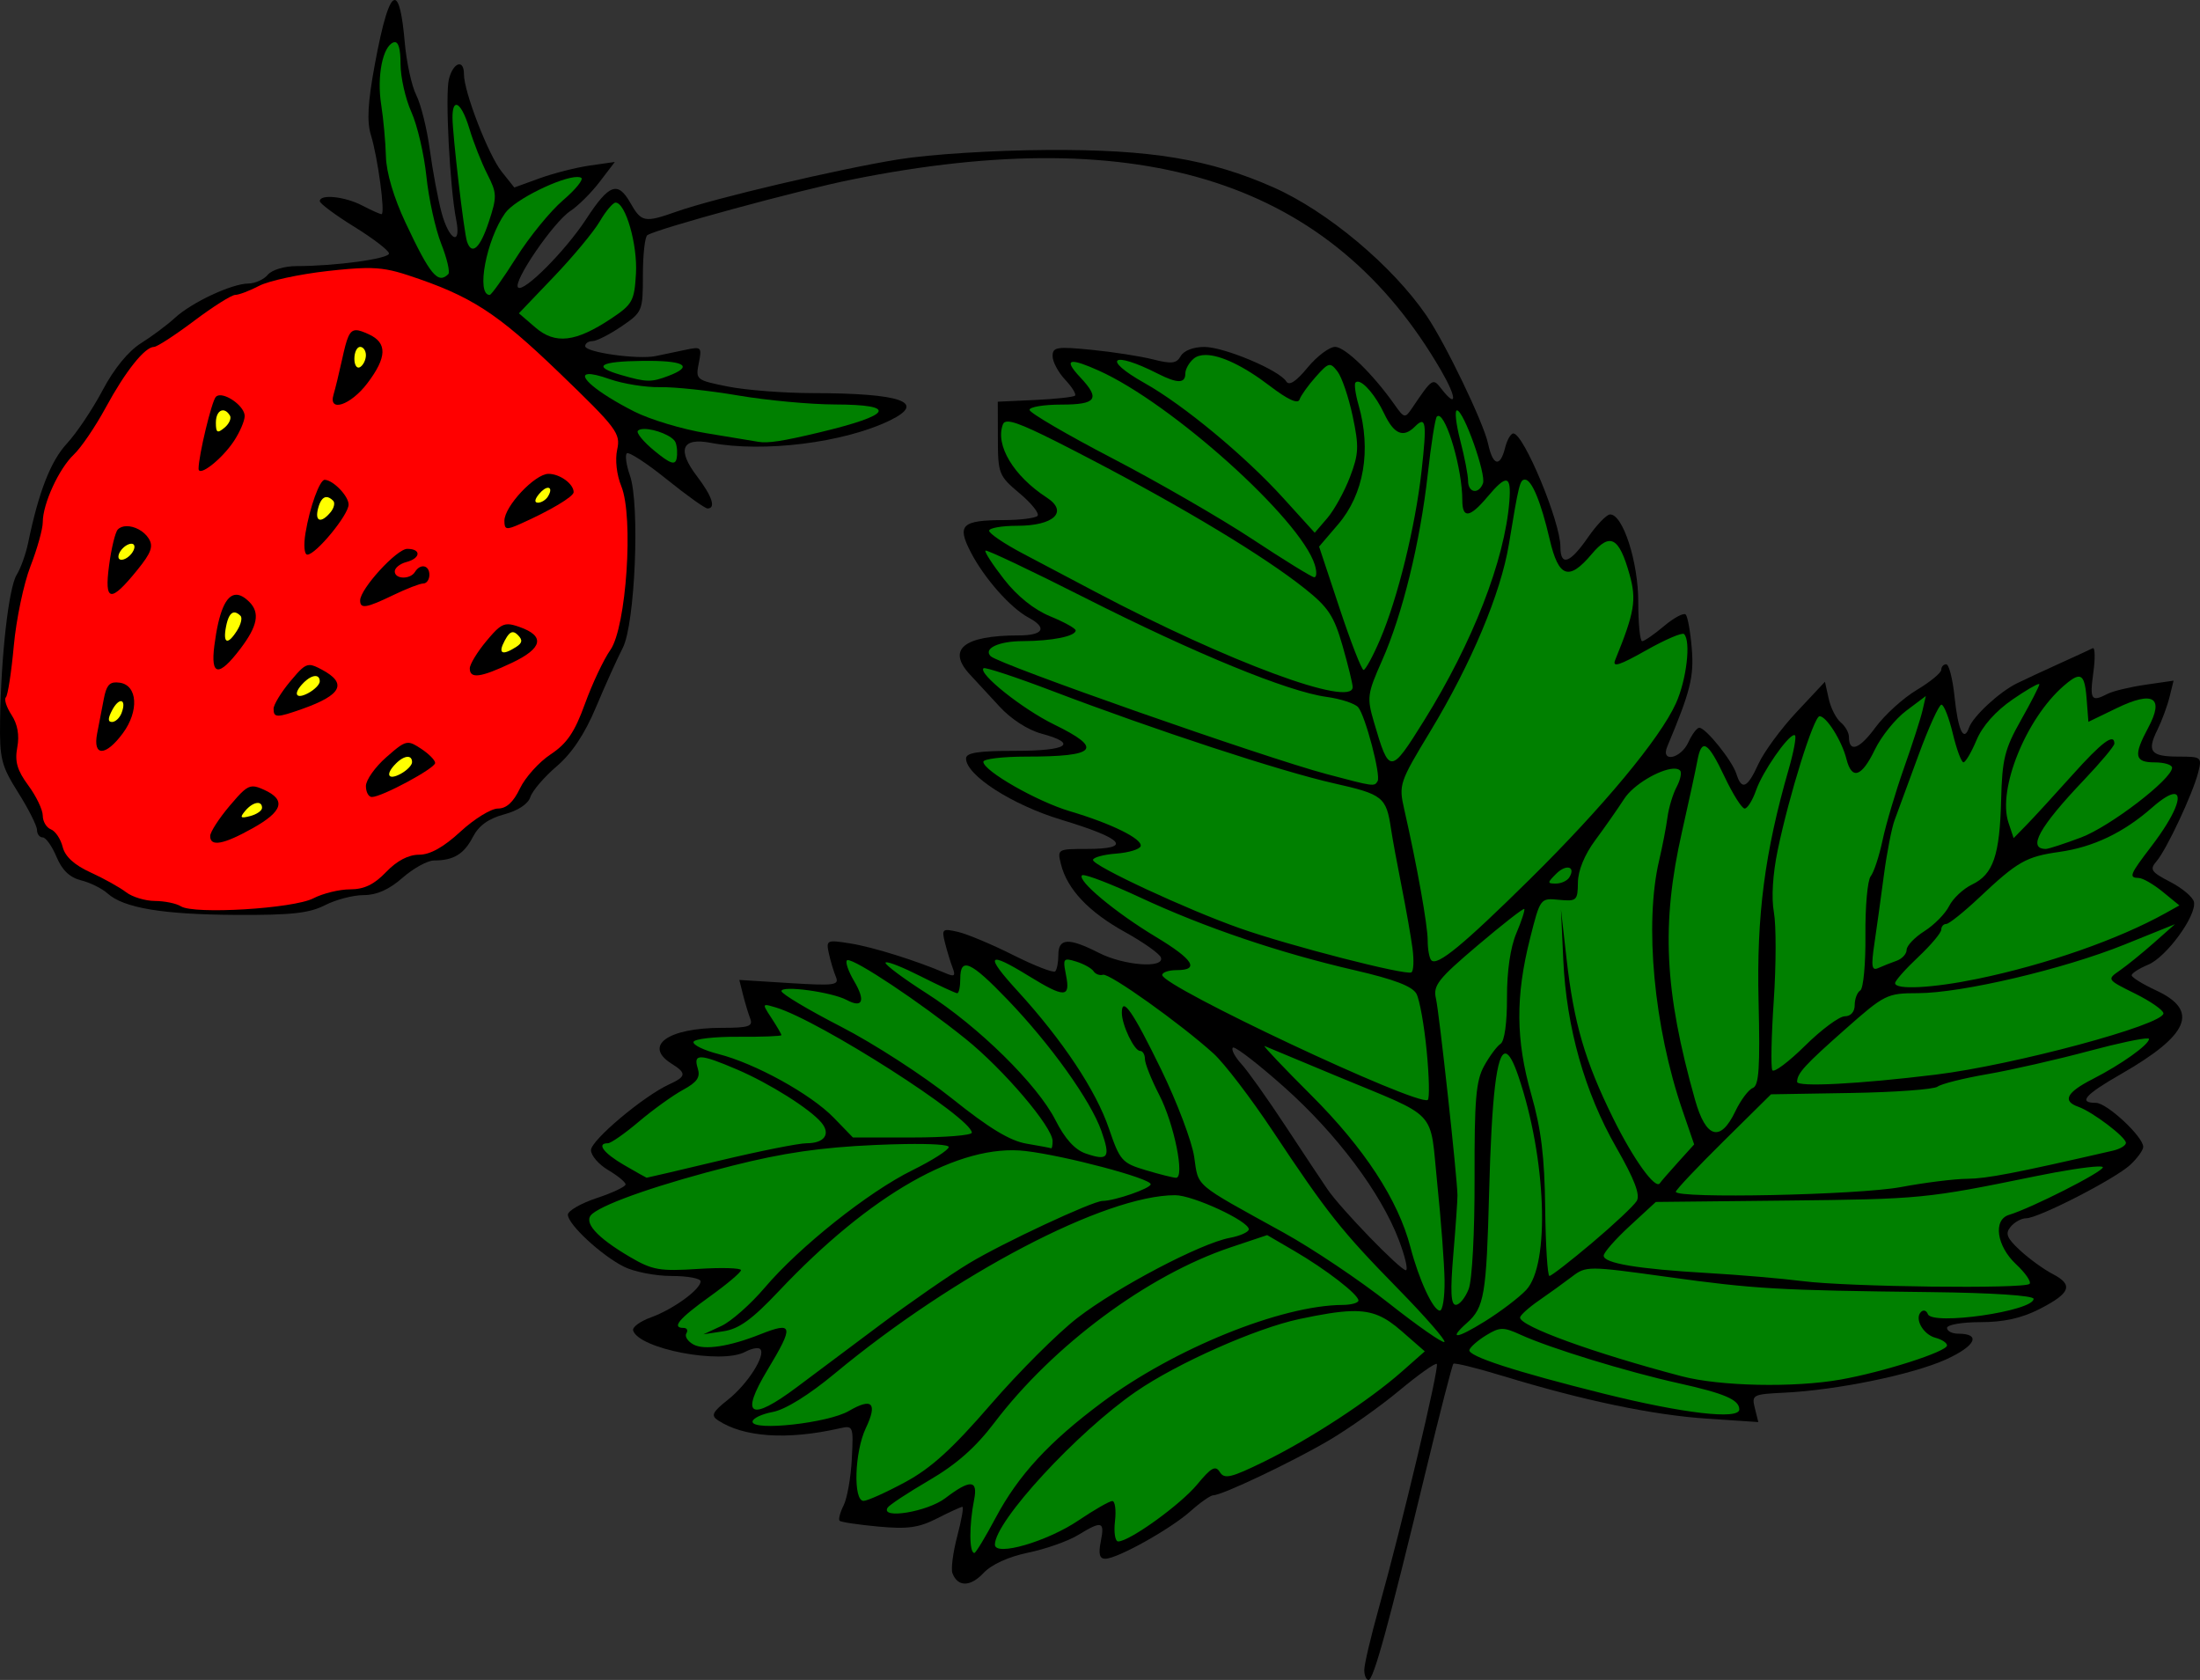 <?xml version="1.0" encoding="UTF-8" standalone="no"?>
<!-- Created with Inkscape (http://www.inkscape.org/) -->

<svg
   version="1.1"
   id="svg3214"
   width="508.332"
   height="388.147"
   viewBox="0 0 508.332 388.147"
   sodipodi:docname="kj3.svg"
   inkscape:version="1.2.2 (732a01da63, 2022-12-09, custom)"
   xmlns:inkscape="http://www.inkscape.org/namespaces/inkscape"
   xmlns:sodipodi="http://sodipodi.sourceforge.net/DTD/sodipodi-0.dtd"
   xmlns="http://www.w3.org/2000/svg"
   xmlns:svg="http://www.w3.org/2000/svg">
  <rect x="0" y="0" width="508.332" height="388.147" fill="#333333" stroke="none"/>
  <defs
     id="defs3218" />
  <sodipodi:namedview
     id="namedview3216"
     pagecolor="#ffffff"
     bordercolor="#000000"
     borderopacity="0.25"
     inkscape:showpageshadow="2"
     inkscape:pageopacity="0.0"
     inkscape:pagecheckerboard="0"
     inkscape:deskcolor="#d1d1d1"
     showgrid="false"
     inkscape:zoom="0.95169365"
     inkscape:cx="263.74033"
     inkscape:cy="96.669763"
     inkscape:window-width="1920"
     inkscape:window-height="1031"
     inkscape:window-x="0"
     inkscape:window-y="25"
     inkscape:window-maximized="1"
     inkscape:current-layer="layer3" />
  <g
     inkscape:groupmode="layer"
     id="layer3"
     inkscape:label="Layer 1">
    <path
       id="path3224"
       style="fill:#000000;stroke-width:1.333"
       d="M 126.69 102.522 C 125.454 102.395 123.888 107.451 122.01 117.672 C 120.431 126.266 120.199 130.636 121.16 133.739 C 122.748 138.86 124.512 152.001 123.611 152.001 C 123.26 152.001 121.253 151.104 119.152 150.008 C 115.122 147.907 109.323 147.311 109.348 149.001 C 109.356 149.551 112.956 152.224 117.348 154.942 C 121.74 157.66 125.334 160.426 125.334 161.087 C 125.334 162.312 112.948 164.001 103.967 164.001 C 101.172 164.001 98.267 164.877 97.334 166.001 C 96.421 167.101 94.396 168.014 92.836 168.03 C 88.977 168.07 79.77 172.375 75.865 175.967 C 74.106 177.586 70.57 180.228 68.006 181.838 C 65.098 183.665 61.771 187.742 59.164 192.68 C 56.866 197.033 53.153 202.576 50.912 204.997 C 47.163 209.047 44.398 216.131 41.945 227.981 C 41.416 230.537 40.231 233.836 39.313 235.313 C 37.473 238.272 35.688 253.957 35.473 269.057 C 35.347 277.849 35.748 279.438 39.666 285.661 C 42.049 289.446 44 293.321 44 294.272 C 44 295.223 44.591 296.001 45.315 296.001 C 46.038 296.001 47.475 298.02 48.506 300.487 C 49.795 303.572 51.57 305.268 54.19 305.922 C 56.285 306.446 59.033 307.805 60.295 308.942 C 64.038 312.315 73.011 313.814 90 313.907 C 102.736 313.976 106.927 313.52 110.539 311.665 C 113.035 310.383 117.064 309.333 119.492 309.333 C 122.497 309.333 125.363 308.055 128.463 305.333 C 130.969 303.133 134.241 301.333 135.734 301.333 C 140.248 301.333 142.666 299.868 144.725 295.887 C 146.074 293.278 148.316 291.659 151.928 290.686 C 155.151 289.818 157.491 288.272 157.998 286.674 C 158.452 285.245 161.182 282.056 164.065 279.588 C 167.616 276.548 170.553 272.13 173.178 265.883 C 175.308 260.814 178.086 254.663 179.35 252.213 C 182.2 246.692 183.347 219.027 181.002 212.368 C 180.169 210.003 179.847 207.708 180.285 207.27 C 180.723 206.832 184.859 209.517 189.475 213.237 C 194.091 216.956 198.347 220.001 198.934 220.001 C 200.931 220.001 200.008 217.163 196.52 212.59 C 191.813 206.42 192.967 203.555 199.649 204.829 C 211.812 207.147 230.52 204.808 241.104 199.643 C 249.677 195.46 243.751 193.373 223.223 193.348 C 216.562 193.34 207.742 192.656 203.623 191.829 C 196.293 190.357 196.151 190.243 196.914 186.424 C 197.658 182.707 197.514 182.564 193.848 183.346 C 191.732 183.798 188.627 184.448 186.947 184.79 C 182.78 185.638 170.666 183.931 170.666 182.495 C 170.666 181.856 171.428 181.333 172.358 181.333 C 173.287 181.333 176.287 179.812 179.024 177.952 C 183.9 174.638 184 174.398 184 166.03 C 184 161.333 184.467 157.203 185.037 156.85 C 187.575 155.282 219.952 146.479 232.336 143.991 C 299.648 130.465 343.242 144.607 368.443 188.143 C 372.115 194.486 372.138 197.037 368.481 192.333 C 366.516 189.805 366.419 189.871 361.678 196.885 C 360.109 199.207 359.901 199.161 357.678 196.012 C 352.649 188.889 346.245 182.667 343.942 182.667 C 342.614 182.667 339.752 184.82 337.582 187.452 C 334.919 190.683 333.32 191.722 332.656 190.649 C 331.05 188.049 318.333 182.694 313.733 182.68 C 311.216 182.673 308.982 183.533 308.285 184.778 C 307.31 186.52 306.194 186.657 301.885 185.561 C 299.015 184.832 292.616 183.834 287.666 183.344 C 279.618 182.549 278.666 182.703 278.666 184.807 C 278.666 186.102 279.969 188.548 281.561 190.243 C 283.152 191.937 284.183 193.595 283.85 193.928 C 283.517 194.261 279.365 194.714 274.623 194.934 L 266 195.333 L 266.02 203.819 C 266.038 211.992 266.225 212.459 271.08 216.536 C 273.853 218.864 275.694 221.195 275.172 221.717 C 274.65 222.24 271.171 222.675 267.443 222.686 C 257.625 222.716 256.497 223.818 259.783 230.153 C 262.897 236.154 268.933 242.978 273.102 245.21 C 277.53 247.58 276.567 249.333 270.834 249.333 C 258.067 249.333 254.104 252.577 259.666 258.475 C 260.949 259.836 263.987 263.122 266.414 265.778 C 269.035 268.646 272.961 271.182 276.08 272.022 C 284.685 274.339 282.146 276.001 270 276.001 C 261.477 276.001 258.666 276.439 258.666 277.768 C 258.666 281.634 269.327 288.491 280.666 291.919 C 295.216 296.316 297.257 298.667 286.522 298.667 C 279.805 298.667 279.724 298.716 280.606 302.229 C 282.048 307.974 287.007 313.226 295.361 317.852 C 299.656 320.23 303.406 322.886 303.695 323.755 C 304.556 326.337 295.129 325.623 289.334 322.667 C 282.411 319.135 280 319.25 280 323.112 C 280 324.823 279.671 326.553 279.268 326.956 C 278.865 327.359 274.515 325.67 269.602 323.204 C 264.688 320.737 258.93 318.32 256.807 317.833 C 253.192 317.003 253.001 317.163 253.801 320.35 C 254.271 322.222 255.062 324.813 255.559 326.108 C 256.3 328.039 256.001 328.264 253.899 327.36 C 247.183 324.473 237.142 321.335 231.984 320.51 C 226.477 319.63 226.304 319.71 226.969 322.799 C 227.348 324.56 228.075 326.987 228.584 328.192 C 229.415 330.158 228.316 330.309 217.893 329.659 L 206.277 328.932 L 207.133 332.342 C 207.604 334.218 208.355 336.707 208.803 337.876 C 209.488 339.661 208.441 340.001 202.229 340.001 C 189.762 340.001 183.996 344.144 190.666 348.309 C 194.12 350.466 194.027 351.255 190.111 353.04 C 184.185 355.74 172.011 365.974 172.006 368.258 C 172.003 369.5 173.8 371.58 176 372.88 C 178.2 374.179 180 375.664 180 376.18 C 180 376.697 177.001 378.115 173.334 379.333 C 169.667 380.55 166.666 382.281 166.666 383.178 C 166.666 385.399 174.37 392.55 179.6 395.184 C 181.947 396.366 186.897 397.333 190.6 397.333 C 194.303 397.333 197.334 397.889 197.334 398.569 C 197.334 400.438 190.987 405.046 185.852 406.903 C 183.346 407.809 181.498 409.177 181.746 409.942 C 183.128 414.204 202.123 417.812 207.639 414.86 C 209.112 414.072 210.672 413.782 211.106 414.215 C 212.48 415.589 208.219 422.301 203.693 425.891 C 200.061 428.773 199.668 429.57 201.334 430.674 C 207.255 434.598 217.308 435.277 229.334 432.565 C 232.626 431.823 232.662 431.91 232.274 439.573 C 232.057 443.841 231.207 448.682 230.383 450.331 C 229.559 451.98 229.139 453.583 229.449 453.893 C 229.76 454.203 233.781 454.805 238.387 455.231 C 245.182 455.859 247.748 455.503 251.994 453.337 C 254.872 451.868 257.497 450.667 257.826 450.667 C 258.156 450.667 257.62 453.722 256.635 457.456 C 255.65 461.189 255.151 465.042 255.526 466.018 C 256.754 469.22 259.663 469.197 262.703 465.962 C 264.562 463.983 268.463 462.205 273.031 461.256 C 277.069 460.418 282.239 458.596 284.52 457.206 C 290.091 453.808 290.737 453.986 289.801 458.667 C 289.222 461.56 289.508 462.667 290.834 462.667 C 293.624 462.666 305.932 455.798 310.547 451.667 C 312.8 449.65 315.167 448.001 315.805 448.001 C 317.818 448.001 333.898 440.366 342.477 435.338 C 347.009 432.682 354.349 427.487 358.787 423.794 C 363.225 420.1 367.12 417.341 367.442 417.663 C 368.086 418.308 359.343 455.106 354.057 474.001 C 352.21 480.601 350.693 487.049 350.684 488.333 C 350.675 489.616 351.122 490.667 351.678 490.667 C 352.83 490.667 356.296 478.023 364.82 442.729 C 368.089 429.197 370.993 417.896 371.274 417.616 C 371.554 417.335 376.781 418.629 382.891 420.491 C 401.409 426.133 417.376 429.467 429.863 430.297 L 441.729 431.087 L 440.928 427.878 C 440.159 424.796 440.432 424.652 447.731 424.299 C 459.865 423.714 477.404 420.107 485.098 416.614 C 491.955 413.501 493.301 410.667 487.922 410.667 C 486.499 410.667 485.334 410.066 485.334 409.333 C 485.334 408.597 488.795 408.001 493.051 408.001 C 498.422 408.001 502.556 407.089 506.651 405.001 C 513.881 401.313 514.613 399.398 509.752 396.88 C 507.689 395.81 504.295 393.353 502.211 391.419 C 499.125 388.554 498.723 387.538 500.041 385.95 C 500.931 384.877 502.536 384.001 503.606 384.001 C 506.449 384.001 524.164 374.912 527.666 371.657 C 529.316 370.123 530.666 368.253 530.666 367.499 C 530.666 365.147 522.267 357.333 519.738 357.333 C 515.556 357.333 517.168 355.473 525.477 350.713 C 541.306 341.647 543.687 336.022 533.666 331.368 C 530.549 329.92 528 328.344 528 327.864 C 528 327.384 529.719 326.277 531.82 325.407 C 536.018 323.668 543.011 314.085 542.391 310.921 C 542.176 309.823 539.723 307.745 536.94 306.301 C 532.453 303.974 532.092 303.43 533.75 301.505 C 536.075 298.804 542.157 285.825 543.379 280.958 C 544.256 277.462 544.099 277.333 538.891 277.333 C 532.378 277.333 531.455 276.185 533.932 271.163 C 534.97 269.057 536.237 265.635 536.748 263.559 L 537.676 259.786 L 531.172 260.729 C 527.594 261.249 523.657 262.197 522.422 262.837 C 518.649 264.79 518.273 264.226 519.141 257.893 C 519.601 254.534 519.532 252.014 518.988 252.294 C 518.444 252.573 515.001 254.161 511.334 255.821 C 507.667 257.481 503.221 259.549 501.455 260.419 C 497.397 262.416 491.325 268.046 490.402 270.667 C 489.193 274.103 487.867 271.245 487.065 263.473 C 486.64 259.363 485.777 256.001 485.147 256.001 C 484.516 256.001 484 256.576 484 257.278 C 484 257.98 481.451 260.076 478.334 261.936 C 475.217 263.796 470.92 267.697 468.785 270.604 C 465.069 275.665 462.666 276.508 462.666 272.751 C 462.666 271.784 461.805 270.279 460.752 269.405 C 459.699 268.531 458.454 266.066 457.984 263.926 L 457.129 260.036 L 450.59 267.018 C 446.994 270.858 443.025 276.251 441.77 279.001 C 439.198 284.633 437.901 285.224 436.664 281.327 C 435.69 278.257 429.589 270.667 428.096 270.667 C 427.545 270.667 426.412 272.167 425.576 274.001 C 423.824 277.847 419.093 278.816 420.695 275.001 C 426.05 262.249 426.89 258.883 426.354 252.335 C 426.039 248.485 425.406 244.961 424.947 244.503 C 424.489 244.044 422.24 245.242 419.953 247.167 C 417.666 249.091 415.388 250.667 414.891 250.667 C 414.393 250.667 413.99 246.602 413.994 241.633 C 414.001 232.353 410.431 221.281 407.465 221.383 C 406.66 221.411 404.356 223.812 402.346 226.717 C 398.194 232.72 396 233.452 396 228.835 C 396 223.082 387.515 202.667 385.123 202.667 C 384.534 202.667 383.675 204.167 383.215 206.001 C 382.061 210.597 380.391 210.173 379.281 205.001 C 378.246 200.176 369.42 181.834 365.065 175.454 C 357.199 163.933 342.143 151.315 329.69 145.807 C 314.932 139.281 301.369 137.032 277.57 137.169 C 265.038 137.24 250.4 138.163 243.061 139.344 C 229.23 141.57 200.541 148.32 191.785 151.409 C 184.353 154.031 183.664 153.899 181.07 149.34 C 178.206 144.307 176.163 145.059 170.94 153.075 C 166.122 160.467 156.43 170.207 155.156 168.934 C 153.881 167.659 163.346 153.822 167.238 151.272 C 169.033 150.096 172.079 147.066 174.008 144.538 L 177.516 139.94 L 171.758 140.762 C 168.591 141.215 163.364 142.543 160.143 143.713 L 154.287 145.84 L 151.361 142.171 C 148.299 138.329 142.629 123.681 142.652 119.667 C 142.673 116.067 140.158 116.907 139.174 120.829 C 138.277 124.401 139.397 145.981 140.858 153.284 C 142.104 159.518 139.229 158.138 137.488 151.667 C 136.65 148.55 135.43 142.029 134.776 137.176 C 134.121 132.324 132.71 126.624 131.641 124.51 C 130.571 122.397 129.367 116.868 128.965 112.227 C 128.413 105.853 127.651 102.621 126.69 102.522 z M 320.449 344.549 C 321.408 344.673 326.47 348.608 332.207 353.717 C 344.328 364.513 354.533 378.13 358.68 389.044 C 360.133 392.869 360.855 396.001 360.285 396.001 C 358.995 396.001 345.285 381.849 342.199 377.333 C 340.947 375.499 336.566 368.9 332.465 362.667 C 328.364 356.433 323.78 349.986 322.277 348.338 C 320.775 346.691 319.89 344.997 320.313 344.575 C 320.339 344.548 320.385 344.541 320.449 344.549 z "
       transform="translate(-35.453,-102.52)" />
    <path
       id="path3301"
       style="display:inline;fill:#008000;stroke-width:1.333"
       d="M 314.049 184.54 C 312.903 184.535 311.965 184.809 311.281 185.376 C 310.21 186.265 309.334 187.82 309.334 188.831 C 309.334 191.155 307.496 191.156 302.934 188.835 C 292.386 183.47 289.832 185.365 299.949 191.047 C 308.947 196.101 323.143 207.872 331.949 217.581 L 339.233 225.61 L 342.135 222.235 C 343.731 220.379 346.086 216.116 347.367 212.762 L 347.367 212.76 C 349.419 207.387 349.496 205.714 348.002 198.672 C 347.069 194.278 345.487 189.628 344.488 188.34 C 342.788 186.149 342.468 186.228 339.477 189.577 C 337.719 191.544 336.032 193.908 335.725 194.829 C 335.356 195.936 333.016 194.861 328.817 191.655 C 322.81 187.069 317.488 184.554 314.049 184.54 z M 283.426 186.131 C 282.269 186.166 282.857 187.365 285.106 189.758 C 289.739 194.69 288.807 196.001 280.666 196.001 C 276.633 196.001 273.334 196.55 273.334 197.221 C 273.334 197.893 281.954 202.93 292.49 208.417 C 303.027 213.903 317.577 222.306 324.824 227.088 C 332.071 231.871 338.491 235.834 339.09 235.893 C 339.689 235.952 339.758 234.651 339.244 233.001 C 335.959 222.455 306.172 195.687 289.33 188.147 C 286.28 186.781 284.326 186.105 283.426 186.131 z M 349.166 190.698 C 348.967 190.696 348.794 190.762 348.656 190.899 C 348.32 191.235 348.635 193.565 349.356 196.079 C 352.352 206.526 350.612 216.693 344.633 223.678 L 340.242 228.807 L 344.977 243.069 C 347.58 250.914 350.076 257.324 350.522 257.311 C 350.968 257.299 352.681 254.149 354.326 250.311 C 358.392 240.83 362.475 224.243 363.918 211.344 C 365.177 200.093 364.94 198.525 362.377 201.088 C 359.695 203.771 357.549 202.856 355.274 198.061 C 353.321 193.945 350.561 190.707 349.166 190.698 z M 372.1 197.333 C 371.526 197.333 371.869 200.463 372.861 204.29 C 373.854 208.116 374.666 212.317 374.666 213.624 C 374.666 216.399 377.104 216.818 378.104 214.213 C 378.903 212.13 373.64 197.333 372.1 197.333 z M 367.809 198.612 C 367.681 198.609 367.561 198.663 367.449 198.774 C 367.066 199.157 366.122 205.14 365.352 212.069 C 363.598 227.839 359.505 244.526 354.783 255.155 C 351.372 262.833 351.259 263.7 352.908 269.333 C 356.476 281.513 356.707 281.507 364.512 268.985 C 375.745 250.963 383.142 231.943 384.205 218.358 C 384.681 212.273 383.582 212.042 379.164 217.292 C 375.045 222.187 373.334 222.413 373.334 218.065 C 373.334 210.917 369.728 198.649 367.809 198.612 z M 268.379 199.922 C 267.702 199.903 267.351 200.137 267.186 200.569 C 265.352 205.346 269.637 212.496 277.318 217.483 C 282.367 220.761 278.98 224.001 270.504 224.001 C 266.927 224.001 264 224.516 264 225.147 C 264 225.778 267.449 228.119 271.666 230.348 C 275.883 232.577 283.533 236.617 288.666 239.327 C 319.191 255.44 348 266.098 348 261.276 C 348 260.511 346.949 256.219 345.666 251.739 C 343.686 244.825 342.364 242.823 336.92 238.495 C 327.525 231.025 309.172 219.945 287.276 208.524 C 275.4 202.329 270.411 199.981 268.379 199.922 z M 387.811 213.333 C 386.644 213.333 386.388 214.366 384.094 228.286 C 382.228 239.604 375.401 255.85 365.945 271.479 C 358.788 283.309 358.621 283.812 359.91 289.491 C 362.876 302.549 365.334 316.291 365.334 319.815 C 365.334 321.872 365.716 323.938 366.184 324.405 C 367.564 325.785 373.526 320.875 388.942 305.665 C 405.869 288.963 419.001 273.156 422.678 265.055 C 425.148 259.612 426.205 250.651 424.57 249.016 C 424.151 248.597 420.186 250.3 415.758 252.803 C 409.606 256.28 407.931 256.801 408.66 255.01 C 413.147 243.991 413.628 241.146 411.986 235.282 C 409.559 226.611 407.488 225.485 403.244 230.528 C 397.952 236.818 395.583 235.996 393.527 227.155 C 391.514 218.493 389.379 213.333 387.811 213.333 z M 263.151 229.739 C 262.883 230.007 264.815 232.986 267.443 236.36 C 270.488 240.268 274.358 243.374 278.106 244.915 C 281.342 246.245 283.992 247.714 283.994 248.178 C 284.002 249.524 278.525 250.629 271.746 250.649 C 266.2 250.665 262.591 252.369 264.359 254.137 C 266.256 256.034 327.591 277.551 342 281.376 C 352.973 284.288 353.004 284.293 353.764 283.001 C 354.549 281.663 350.948 267.945 349.285 265.942 C 348.562 265.071 345.254 263.985 341.932 263.53 C 332.989 262.304 311.568 253.519 286.152 240.651 C 273.77 234.382 263.418 229.471 263.151 229.739 z M 262.707 256.915 C 261.373 258.11 271.705 266.349 279 269.907 C 290.514 275.522 288.942 277.333 272.557 277.333 C 267.117 277.333 262.666 277.871 262.666 278.528 C 262.666 280.618 275.064 287.702 282.666 289.956 C 292.209 292.785 299.403 296.324 299.02 298.001 C 298.852 298.734 296.304 299.517 293.358 299.743 C 290.411 299.968 288 300.633 288 301.217 C 288 302.587 309.788 312.715 321.949 316.999 C 333.459 321.053 360.323 327.957 361.576 327.182 C 362.079 326.871 362.192 324.38 361.826 321.643 C 361.461 318.907 360.327 312.466 359.307 307.333 C 358.286 302.199 357.183 296.201 356.856 294.001 C 355.763 286.667 354.983 286.046 343.645 283.501 C 331.531 280.781 302.326 271.203 278.647 262.184 C 270.225 258.977 263.052 256.606 262.707 256.915 z M 515.572 258.88 C 514.81 258.981 513.757 259.714 512.277 261.001 C 503.561 268.578 496.967 284.902 499.524 292.571 L 500.723 296.171 L 503.738 293.085 C 505.396 291.388 510.11 286.25 514.213 281.667 C 521.101 273.973 524 271.802 524 274.338 C 524 274.891 520.85 278.656 517 282.704 C 506.618 293.62 503.827 298.667 508.172 298.667 C 508.756 298.667 512.406 297.479 516.283 296.026 C 522.98 293.517 537.334 282.519 537.334 279.897 C 537.334 279.221 535.534 278.667 533.334 278.667 C 528.653 278.667 528.361 277.109 531.83 270.637 C 535.583 263.636 533.008 262.043 524.549 266.131 L 518 269.297 L 517.59 263.981 C 517.305 260.293 516.843 258.71 515.572 258.88 z M 506.541 260.559 C 505.962 260.616 503.462 262.078 500.488 264.124 C 496.564 266.824 493.523 270.247 492.154 273.506 C 490.969 276.329 489.61 278.645 489.133 278.653 C 488.656 278.66 487.546 275.667 486.666 272.001 C 485.787 268.334 484.606 265.333 484.043 265.333 C 483.48 265.333 481.094 270.584 478.74 277.001 C 476.386 283.417 473.904 290.167 473.223 292.001 C 472.542 293.834 471.429 299.533 470.752 304.667 C 470.075 309.8 469.086 316.93 468.555 320.512 C 467.763 325.852 467.926 326.873 469.461 326.18 C 470.491 325.715 472.383 324.965 473.666 324.512 C 474.949 324.06 476 322.918 476 321.975 C 476 321.033 477.852 319.09 480.115 317.657 C 482.378 316.224 484.945 313.616 485.82 311.86 C 486.696 310.104 489.077 307.867 491.113 306.891 C 496.019 304.539 497.514 300.174 497.836 287.272 C 498.069 277.935 498.659 275.562 502.385 268.96 C 504.739 264.787 506.666 261.037 506.666 260.624 C 506.666 260.572 506.624 260.551 506.541 260.559 z M 480.434 263.333 L 475.883 266.755 C 473.38 268.637 470.133 272.666 468.666 275.708 C 465.593 282.081 463.329 282.822 462.084 277.862 C 461.035 273.681 457.466 268.001 455.889 268.001 C 454.55 268.001 448.868 286.17 446.207 298.96 C 445.059 304.476 444.722 309.985 445.328 313.301 C 445.87 316.263 445.856 325.432 445.299 333.676 C 444.742 341.921 444.593 349.176 444.969 349.797 C 445.345 350.419 448.75 347.868 452.535 344.13 C 456.321 340.391 460.449 337.333 461.709 337.333 C 463.088 337.333 464 336.303 464 334.745 C 464 333.321 464.583 331.796 465.295 331.356 C 466.007 330.916 466.541 325.174 466.479 318.596 C 466.417 312.018 466.963 305.893 467.693 304.985 C 468.424 304.077 469.658 300.333 470.434 296.667 C 471.21 293 473.433 285.501 475.375 280.001 C 477.317 274.501 479.25 268.5 479.67 266.667 L 480.434 263.333 z M 449.969 272.366 C 448.454 272.572 442.718 280.789 441.209 285.118 C 440.401 287.436 439.214 289.333 438.574 289.333 C 437.934 289.333 435.85 286.034 433.942 282.001 C 430.06 273.795 428.615 272.953 427.637 278.333 C 427.27 280.349 425.678 287.7 424.1 294.667 C 419.257 316.047 420.007 331.45 427.119 356.667 C 429.628 365.563 432.977 366.507 436.418 359.292 C 437.653 356.702 439.471 354.274 440.459 353.895 C 441.883 353.349 442.16 349.177 441.787 333.805 C 441.308 314.046 443.199 299.507 448.766 280.19 C 449.898 276.261 450.549 272.772 450.213 272.436 C 450.152 272.375 450.07 272.352 449.969 272.366 z M 422.012 280.126 C 418.872 280.34 412.877 283.793 410.752 287.075 C 409.235 289.417 406.215 293.733 404.041 296.667 C 401.575 299.994 400.073 303.662 400.045 306.419 C 400.003 310.592 399.759 310.814 395.674 310.419 C 391.357 310.001 391.344 310.018 388.988 319.333 C 385.607 332.706 385.681 342.812 389.254 355.333 C 391.563 363.423 392.343 369.783 392.483 381.663 C 392.584 390.277 393.026 397.326 393.463 397.329 C 393.9 397.332 398.345 393.883 403.342 389.667 C 408.338 385.45 412.971 381.101 413.635 380.001 C 414.493 378.58 413.114 374.984 408.877 367.583 C 401.619 354.904 397.382 339.897 396.668 324.337 L 396.133 312.667 L 397.414 324.001 C 399.098 338.898 401.66 347.667 408.188 360.897 C 412.9 370.448 418.027 377.545 419.008 375.874 C 419.187 375.569 421.038 373.433 423.121 371.128 L 426.908 366.936 L 424.229 359.135 C 417.607 339.859 415.367 315.968 418.811 301.333 C 419.587 298.033 420.457 293.533 420.744 291.333 C 421.032 289.133 421.983 285.983 422.858 284.335 C 423.732 282.686 424.087 280.977 423.647 280.536 C 423.309 280.198 422.736 280.076 422.012 280.126 z M 537.813 285.977 C 536.885 285.97 535.173 286.953 532.674 289.147 C 526.112 294.909 519.127 298.244 511.303 299.35 C 503.603 300.439 501.639 301.556 492.815 309.864 C 489.229 313.239 485.78 316.001 485.149 316.001 C 484.517 316.001 484 316.593 484 317.317 C 484 318.041 481.6 320.892 478.668 323.651 C 475.736 326.41 473.337 329.117 473.336 329.667 C 473.332 331.275 482.022 330.823 492.389 328.676 C 508.298 325.382 524.948 319.564 535.844 313.489 L 539.022 311.715 L 535.178 308.573 C 533.064 306.844 530.583 305.408 529.666 305.381 C 527.252 305.312 527.507 304.668 532.568 298.038 C 538.095 290.798 539.852 285.992 537.813 285.977 z M 397.721 302.969 C 397.039 302.945 396.032 303.397 395.016 304.413 C 392.937 306.491 392.934 306.667 394.969 306.667 C 396.183 306.667 397.571 306.027 398.055 305.245 C 398.934 303.822 398.597 303.001 397.721 302.969 z M 285.602 304.715 C 285.532 304.722 285.484 304.737 285.457 304.764 C 284.282 305.939 293.179 313.359 302.455 318.942 C 311.197 324.203 312.753 326.667 307.334 326.667 C 305.501 326.667 304 327.176 304 327.799 C 304 330.438 362.924 358.157 365.348 356.659 C 365.789 356.386 365.68 351.315 365.108 345.389 C 364.535 339.464 363.472 333.505 362.746 332.149 C 361.814 330.408 357.635 328.808 348.522 326.702 C 330.943 322.64 313.782 316.817 298.787 309.829 C 292.318 306.814 286.64 304.623 285.602 304.715 z M 387.647 312.536 C 387.433 312.323 382.578 316.12 376.854 320.975 C 367.707 328.733 366.542 330.219 367.244 333.235 C 368.001 336.485 372.15 374.408 372.215 378.667 C 372.232 379.767 371.801 385.916 371.258 392.333 C 370.53 400.931 370.681 404.001 371.834 404.001 C 372.695 404.001 374.035 402.349 374.813 400.333 C 375.613 398.257 376.201 387.168 376.166 374.784 C 376.115 356.547 376.484 352.215 378.385 348.784 C 379.64 346.519 381.347 344.226 382.18 343.686 C 383.087 343.099 383.68 338.819 383.658 333.018 C 383.636 326.919 384.439 321.407 385.828 318.13 C 387.041 315.267 387.86 312.749 387.647 312.536 z M 538 316.055 L 526.338 320.764 C 512.279 326.439 488.755 331.972 478.615 331.989 C 471.47 332.001 470.93 332.266 461.949 340.202 C 452.45 348.596 450.723 350.479 450.688 352.475 C 450.665 353.727 464.976 352.986 482.666 350.821 C 500.745 348.608 535.334 339.309 535.334 336.661 C 535.334 335.931 532.387 333.873 528.785 332.088 C 522.256 328.853 522.245 328.836 525.246 326.755 C 526.902 325.606 530.45 322.73 533.129 320.362 L 538 316.055 z M 282.391 324.243 C 281.12 324.084 281.185 324.924 281.77 327.848 C 282.82 333.1 281.454 333.124 273.127 328.001 C 263.582 322.128 262.889 323.076 270.576 331.487 C 280.973 342.862 288.687 354.473 291.674 363.241 C 294.213 370.694 294.701 371.248 300.184 372.887 C 303.383 373.844 306.532 374.636 307.182 374.647 C 309.278 374.683 306.76 362.194 303.33 355.544 C 301.499 351.993 300 348.242 300 347.21 C 300 346.177 299.497 345.333 298.881 345.333 C 297.532 345.333 294.666 339.345 294.666 336.526 C 294.666 332.539 297.246 336.265 303.776 349.684 C 307.428 357.191 310.85 366.239 311.379 369.79 C 312.441 376.923 310.976 375.681 332.072 387.333 C 338.711 390.999 349.632 398.328 356.342 403.618 C 363.051 408.908 368.838 412.94 369.201 412.577 C 369.564 412.214 364.741 406.685 358.483 400.292 C 345.37 386.895 342.175 382.872 329.563 363.88 C 324.494 356.246 318.319 348.167 315.84 345.926 C 308.152 338.977 291.781 327.312 290.311 327.737 C 289.541 327.959 288.557 327.59 288.123 326.917 C 287.689 326.243 285.895 325.243 284.137 324.694 C 283.386 324.459 282.814 324.296 282.391 324.243 z M 231.272 324.358 C 231.214 324.366 231.172 324.383 231.143 324.413 C 230.738 324.817 231.485 326.972 232.801 329.2 C 235.484 333.741 234.789 335.54 231.113 333.573 C 227.652 331.721 215.996 330.133 216.016 331.516 C 216.025 332.149 222.223 335.85 229.789 339.741 C 237.355 343.632 248.898 351.103 255.44 356.342 C 264.01 363.207 268.823 366.12 272.666 366.768 C 275.599 367.263 278.151 367.741 278.334 367.833 C 278.517 367.924 278.666 367.173 278.666 366.161 C 278.666 362.905 267.318 349.581 258.533 342.526 C 247.844 333.941 233.043 324.108 231.272 324.358 z M 240.207 324.858 C 240.104 324.87 240.053 324.911 240.057 324.981 C 240.088 325.542 244.344 328.701 249.514 332.001 C 261.507 339.656 275.147 353.069 279.33 361.325 C 281.512 365.631 283.808 368.171 286.293 369.028 C 291.538 370.836 292.119 370.003 289.932 363.805 C 287.455 356.785 278.206 343.85 268.254 333.489 C 259.722 324.606 257.334 323.551 257.334 328.667 C 257.334 330.5 257.017 332.001 256.629 332.001 C 256.241 332.001 252.34 330.192 247.961 327.981 C 244.129 326.047 240.927 324.771 240.207 324.858 z M 212.397 334.749 C 211.8 334.818 212.325 335.63 213.733 337.778 C 214.98 339.682 216 341.441 216 341.686 C 216 341.932 211.514 342.103 206.029 342.067 C 200.545 342.031 195.895 342.561 195.695 343.247 C 195.496 343.932 198.087 345.195 201.451 346.053 C 209.97 348.226 222.819 355.32 228.094 360.762 L 232.524 365.333 L 246.262 365.333 C 253.818 365.333 260 364.834 260 364.223 C 260 360.817 224.785 338.314 214.733 335.297 C 213.516 334.932 212.754 334.707 212.397 334.749 z M 531.721 342.456 C 530.44 342.376 524.907 343.54 518.326 345.305 C 510.806 347.323 500.156 349.751 494.66 350.7 C 489.164 351.649 483.985 352.947 483.151 353.585 C 482.316 354.223 473.316 354.883 463.151 355.051 L 444.666 355.358 L 433.666 366.227 C 427.616 372.205 422.666 377.45 422.666 377.881 C 422.666 379.511 464.881 378.626 474.666 376.792 C 480.166 375.76 487.067 374.899 490 374.878 C 494.52 374.845 501.033 373.588 523.666 368.38 C 525.316 368 526.666 367.189 526.666 366.579 C 526.666 365.246 518.95 359.396 515.666 358.239 C 511.912 356.916 512.941 354.92 518.959 351.85 C 525.54 348.493 532 343.896 532 342.569 C 532 342.505 531.904 342.467 531.721 342.456 z M 327.623 344.202 C 327.375 344.278 332.104 349.259 338.395 355.542 C 350.723 367.853 358.503 379.76 361.344 390.667 C 363.315 398.232 366.611 405.333 368.152 405.333 C 368.802 405.333 369.288 402.183 369.233 398.333 C 369.177 394.483 368.42 384.453 367.551 376.044 C 365.728 358.409 368.296 361.137 344.037 351.036 C 335.624 347.532 328.256 344.461 327.664 344.21 C 327.646 344.202 327.631 344.199 327.623 344.202 z M 383.375 345.946 C 381.279 345.584 380.112 355.816 379.529 378.001 C 378.908 401.681 378.412 404.613 374.426 408.157 C 369.988 412.101 371.919 411.94 378.559 407.813 C 382.166 405.571 386.455 402.312 388.09 400.571 C 393.655 394.647 392.76 370.178 386.283 351.155 C 385.159 347.851 384.195 346.087 383.375 345.946 z M 197.578 346.813 C 196.245 346.772 196.123 347.62 196.67 349.342 C 197.328 351.415 196.556 352.542 193.248 354.342 C 190.9 355.621 186.322 358.917 183.074 361.667 C 179.827 364.417 176.607 366.667 175.918 366.667 C 173.21 366.667 174.907 368.949 179.666 371.708 C 182.416 373.302 184.753 374.619 184.858 374.635 C 184.962 374.652 192.578 372.867 201.783 370.667 C 210.989 368.467 220.018 366.667 221.848 366.667 C 225.933 366.667 227.45 364.548 225.256 361.905 C 222.627 358.738 213.236 352.825 205.752 349.624 C 201.454 347.785 198.911 346.854 197.578 346.813 z M 244.533 366.852 C 242.472 366.885 240.162 366.956 237.666 367.067 C 225.115 367.624 216.479 368.878 204.666 371.854 C 188.418 375.947 175.381 380.426 172.299 382.975 C 170.076 384.814 173.177 388.348 181.072 392.975 C 186.196 395.978 187.888 396.272 196.742 395.704 C 202.201 395.353 206.666 395.483 206.666 395.991 C 206.666 396.499 203.395 399.258 199.397 402.124 C 192.312 407.202 190.543 409.333 193.412 409.333 C 194.189 409.333 194.472 409.904 194.041 410.6 C 193.611 411.297 194.365 412.459 195.717 413.182 C 198.222 414.523 204.008 413.636 211.086 410.825 C 218.752 407.78 218.964 408.782 212.811 419.001 C 206.357 429.717 208.748 431.126 219.602 423.001 C 223.275 420.251 231.917 413.782 238.807 408.628 C 245.696 403.473 254.949 397.071 259.367 394.399 C 267.09 389.729 287.906 380.008 290.217 379.993 C 293.031 379.974 301.334 377.096 301.334 376.139 C 301.334 374.784 281.561 369.535 272.406 368.46 C 257.209 366.675 236.567 378.411 215.334 400.911 C 209.254 407.354 206.213 409.559 202.666 410.098 L 198 410.807 L 202.131 408.887 C 204.403 407.831 208.903 403.857 212.131 400.057 C 220.175 390.588 236.099 377.917 246.244 372.915 C 250.877 370.63 254.666 368.211 254.666 367.538 C 254.666 366.999 250.718 366.753 244.533 366.852 z M 520.098 372.042 C 517.711 372.126 512.129 372.985 505.666 374.309 C 480.439 379.477 479.388 379.578 448.026 379.911 L 418.049 380.229 L 412.026 385.782 C 408.712 388.836 406 391.922 406 392.643 C 406 394.402 413.9 395.722 430 396.651 C 437.333 397.074 447.233 397.919 452 398.528 C 462.416 399.858 503.208 400.35 504.399 399.159 C 504.862 398.696 503.461 396.655 501.287 394.624 C 496.776 390.41 495.914 384.344 499.666 383.212 C 504.813 381.657 521.334 373.283 521.334 372.227 C 521.334 372.072 520.893 372.013 520.098 372.042 z M 306.99 378.667 C 290.817 378.667 256.028 396.89 228.342 419.862 C 222.341 424.841 216.912 428.208 214.008 428.753 C 211.437 429.235 209.334 430.244 209.334 430.995 C 209.334 433.25 226.811 431.314 231.58 428.53 C 236.98 425.378 238.267 426.673 235.508 432.487 C 232.889 438.006 232.546 449.351 235 449.296 C 235.917 449.275 240.244 447.324 244.615 444.962 C 250.606 441.724 255.476 437.299 264.385 426.999 C 270.886 419.482 279.904 410.482 284.428 406.999 C 293.678 399.876 312.879 389.789 319.578 388.532 C 322.01 388.076 324 387.181 324 386.542 C 324 384.651 311.075 378.667 306.99 378.667 z M 328.244 387.889 L 319.789 390.721 C 300.623 397.14 278.773 413.363 265.201 431.251 C 260.872 436.956 256.447 440.863 250.154 444.536 C 245.252 447.397 240.925 450.248 240.541 450.87 C 238.842 453.619 249.75 451.817 253.881 448.667 C 259.611 444.296 261.455 444.389 260.537 449.001 C 259.357 454.934 259.383 461.333 260.588 461.333 C 260.912 461.333 263.127 457.675 265.51 453.204 C 270.772 443.331 277.846 435.658 290.092 426.54 C 306.79 414.106 331.453 404.114 345.666 404.024 C 347.683 404.011 349.334 403.551 349.334 403.001 C 349.334 401.603 341.841 395.816 334.455 391.51 L 328.244 387.889 z M 404.012 395.63 C 401.216 395.624 400.305 396.247 398.666 397.495 C 396.833 398.891 393.39 401.375 391.016 403.016 C 388.641 404.657 386.693 406.422 386.684 406.938 C 386.648 408.956 403.725 415.159 424 420.495 C 432.849 422.823 449.938 423.182 460.756 421.266 C 470.654 419.513 485.334 414.802 485.334 413.38 C 485.334 412.791 484.137 411.998 482.674 411.616 C 479.784 410.86 477.719 407.127 479.352 405.61 C 479.909 405.092 480.602 405.327 480.893 406.133 C 481.867 408.837 505.334 405.46 505.334 402.616 C 505.334 401.854 495.733 401.223 481.666 401.061 C 446.16 400.652 440.954 400.351 420.666 397.542 C 411.488 396.271 406.808 395.635 404.012 395.63 z M 347.699 405.458 C 344.707 405.536 340.932 406.171 335.688 407.282 C 325.662 409.407 307.475 417.482 297.943 424.04 C 284.343 433.397 265.334 454.01 265.334 459.401 C 265.334 462.205 277.334 458.736 284.627 453.825 C 288.296 451.354 291.821 449.333 292.461 449.333 C 293.101 449.333 293.38 451.434 293.08 454.001 C 292.781 456.567 293.113 458.667 293.818 458.667 C 296.437 458.667 308.207 450.181 312.074 445.505 C 315.34 441.556 316.302 441.031 317.311 442.649 C 318.361 444.334 319.909 443.964 327.608 440.188 C 338.199 434.994 351.778 426.119 359.334 419.454 L 364.666 414.749 L 359.334 410.09 C 355.503 406.745 352.687 405.327 347.699 405.458 z M 382.537 409.563 C 381.445 409.573 380.465 410.052 378.891 411.006 C 376.973 412.17 375.209 413.703 374.973 414.413 C 374.5 415.831 385.488 419.412 406 424.522 C 424.371 429.099 437.334 430.605 437.334 428.163 C 437.334 425.933 433.95 424.473 423.334 422.12 C 411.391 419.473 393.648 414.032 386.856 410.934 C 384.834 410.012 383.63 409.553 382.537 409.563 z "
       transform="translate(-35.453,-102.52)" />
    <path
       id="path3381"
       style="display:inline;fill:#008000;stroke-width:1.333"
       d="M 126.6 112.266 C 126.537 112.273 126.473 112.287 126.406 112.309 C 123.896 113.146 122.5 120.105 123.527 126.667 C 124.044 129.967 124.537 135.367 124.623 138.667 C 124.72 142.404 126.433 148.185 129.164 153.995 C 134.836 166.057 136.652 168.237 139.035 165.854 C 139.482 165.407 138.743 162.243 137.395 158.823 C 136.046 155.402 134.51 148.417 133.981 143.301 C 133.451 138.185 131.888 131.483 130.508 128.407 C 129.128 125.33 128 120.33 128 117.296 C 128 113.839 127.536 112.169 126.6 112.266 z M 140.885 126.743 C 140.349 126.75 140.002 127.688 140.004 129.667 C 140.009 133.641 142.65 156.209 143.359 158.333 C 144.461 161.633 146.389 159.885 148.408 153.751 C 150.317 147.953 150.291 147.156 148.049 142.751 C 146.719 140.138 144.869 135.449 143.938 132.333 C 142.855 128.709 141.669 126.732 140.885 126.743 z M 168.869 143.413 C 165.228 143.364 154.446 148.566 152.172 151.76 C 147.819 157.874 145.404 170.667 148.604 170.667 C 148.982 170.667 151.755 166.767 154.764 162.003 C 157.773 157.238 162.621 151.297 165.537 148.801 C 168.453 146.305 170.349 143.967 169.752 143.604 C 169.546 143.479 169.246 143.418 168.869 143.413 z M 177.69 149.333 C 177.077 149.333 175.435 151.283 174.041 153.667 C 172.648 156.05 167.87 161.804 163.426 166.454 L 155.346 174.909 L 159.164 178.192 C 163.753 182.139 168.469 181.583 176.666 176.13 C 181.598 172.848 182.03 172.067 182.399 165.739 C 182.788 159.057 179.998 149.333 177.69 149.333 z M 185.723 185.895 C 185.179 185.891 184.606 185.891 184.004 185.897 C 173.923 186.007 172.12 187.188 179 189.174 C 184.836 190.86 185.935 190.879 189.914 189.366 C 195.498 187.243 193.885 185.96 185.723 185.895 z M 171.354 188.96 C 168.793 189.171 173.142 193.106 182 197.604 C 185.667 199.466 193.166 201.72 198.666 202.614 C 204.166 203.508 209.566 204.401 210.666 204.598 C 212.828 204.986 216.327 204.451 224.666 202.458 C 241.705 198.385 243.048 196.012 228.334 195.971 C 222.651 195.955 212.6 195.02 206 193.893 C 199.4 192.767 191.288 191.902 187.973 191.971 C 184.658 192.041 179.406 191.202 176.305 190.108 C 173.827 189.234 172.207 188.889 171.354 188.96 z M 184.358 201.63 C 183.678 201.628 183.137 201.752 182.852 202.038 C 182.393 202.496 184.114 204.591 186.676 206.692 C 190.287 209.653 191.434 210.063 191.779 208.512 C 192.025 207.412 191.922 205.723 191.553 204.76 C 190.969 203.238 186.784 201.635 184.358 201.63 z "
       transform="translate(-35.453,-102.52)" />
    <path
       id="path3303"
       style="display:inline;fill:#ff0000;stroke-width:1.333"
       d="M 119.805 164.458 C 117.537 164.493 114.804 164.733 111.074 165.151 C 104.616 165.875 97.534 167.409 95.334 168.559 C 93.134 169.71 90.643 170.654 89.799 170.659 C 88.955 170.663 84.673 173.367 80.283 176.667 C 75.893 179.967 71.737 182.667 71.049 182.667 C 68.918 182.667 64.422 188.31 59.895 196.667 C 57.511 201.067 54.192 205.958 52.52 207.536 C 49.068 210.792 45.334 218.924 45.334 223.182 C 45.334 224.753 44.055 229.329 42.492 233.352 C 40.93 237.375 39.196 245.65 38.641 251.741 C 38.085 257.831 37.262 263.183 36.811 263.633 C 36.36 264.084 36.948 265.914 38.117 267.7 C 39.519 269.839 39.972 272.397 39.445 275.202 C 38.832 278.473 39.42 280.504 41.99 283.987 C 43.829 286.479 45.334 289.62 45.334 290.967 C 45.334 292.315 46.179 293.743 47.213 294.139 C 48.247 294.536 49.47 296.36 49.93 298.194 C 50.491 300.43 52.615 302.373 56.383 304.096 C 59.472 305.509 63.165 307.566 64.588 308.667 C 66.012 309.767 69.011 310.675 71.254 310.686 C 73.497 310.697 76.196 311.254 77.25 311.921 C 80.287 313.842 103.241 312.462 107.846 310.081 C 110.058 308.937 113.886 308.001 116.352 308.001 C 119.593 308.001 121.896 306.892 124.666 304.001 C 127.16 301.398 129.82 300.001 132.279 300.001 C 134.837 300.001 137.932 298.274 141.846 294.667 C 145.028 291.733 148.924 289.333 150.504 289.333 C 152.472 289.333 154.074 287.869 155.592 284.686 C 156.811 282.131 160 278.589 162.678 276.817 C 166.46 274.314 168.232 271.706 170.613 265.131 C 172.3 260.476 174.941 254.881 176.481 252.698 C 180.187 247.443 181.897 221.898 179.014 214.862 C 177.934 212.226 177.542 208.747 178.061 206.387 C 178.881 202.65 177.99 201.468 164.627 188.598 C 150.248 174.749 144.276 170.901 129.742 166.116 C 126.077 164.909 123.585 164.398 119.805 164.458 z M 117.733 178.815 C 118.451 178.811 119.377 179.17 120.66 179.755 C 124.982 181.724 124.886 185.071 120.334 191.071 C 116.466 196.17 111.243 197.906 112.527 193.667 C 112.916 192.383 113.803 188.737 114.498 185.563 C 115.588 180.59 116.153 178.824 117.733 178.815 z M 86.233 193.85 C 88.259 193.758 91.999 196.57 91.99 198.655 C 91.986 199.762 90.872 202.35 89.516 204.407 C 86.732 208.629 81.334 212.852 81.334 210.807 C 81.334 207.826 84.353 195.259 85.318 194.223 C 85.541 193.984 85.857 193.867 86.233 193.85 z M 162.186 212.001 C 164.818 212.001 168 214.317 168 216.233 C 168 217.267 162.552 220.508 155.666 223.573 C 152.432 225.012 152 224.926 152 222.842 C 152 219.51 159.055 212.001 162.186 212.001 z M 110.494 213.376 C 112.479 213.476 116 217.136 116 219.1 C 116 221.485 108.434 230.667 106.469 230.667 C 105.76 230.667 105.573 228.491 106.041 225.667 C 107.035 219.665 109.334 213.317 110.494 213.376 z M 64.684 224.092 C 66.469 224.06 68.687 225.155 69.809 226.936 C 70.944 228.739 70.41 230.227 67.207 234.184 C 60.98 241.878 59.528 241.652 60.654 233.161 C 61.177 229.223 62.08 225.494 62.66 224.876 C 63.15 224.354 63.872 224.107 64.684 224.092 z M 129.557 229.333 C 132.835 229.333 132.676 231.512 129.334 232.385 C 127.867 232.769 126.666 233.74 126.666 234.542 C 126.666 236.368 130.224 236.463 131.334 234.667 C 132.58 232.651 134.666 233.068 134.666 235.333 C 134.666 236.433 134.038 237.333 133.27 237.333 C 132.501 237.333 129.387 238.534 126.352 240.001 C 120.082 243.03 118.666 243.26 118.666 241.255 C 118.666 238.583 127.117 229.333 129.557 229.333 z M 89.986 239.938 C 90.905 239.909 91.931 240.464 93.067 241.6 C 95.564 244.097 94.978 247.16 91 252.403 C 85.996 258.999 84.068 258.763 84.984 251.667 C 85.987 243.899 87.638 240.011 89.986 239.938 z M 152.885 246.756 C 153.598 246.768 154.412 247 155.492 247.38 C 161.463 249.479 160.854 252.3 153.701 255.68 C 146.469 259.098 144 259.421 144 256.95 C 144 256.005 145.727 253.164 147.838 250.635 C 150.229 247.772 151.316 246.731 152.885 246.756 z M 107.018 256.178 C 107.762 256.184 108.592 256.581 109.836 257.247 C 115.743 260.408 114.416 263.078 105.334 266.303 C 99.435 268.399 98.666 268.396 98.666 266.284 C 98.666 265.339 100.394 262.497 102.504 259.969 C 104.779 257.244 105.778 256.169 107.018 256.178 z M 62.336 260.188 C 62.576 260.192 62.838 260.216 63.123 260.256 C 67.253 260.845 67.616 266.824 63.832 271.942 C 59.849 277.33 56.86 277.36 57.895 272.001 C 58.32 269.801 59.021 266.165 59.455 263.922 C 60.003 261.096 60.654 260.16 62.336 260.188 z M 129.799 274.147 C 130.617 274.161 131.432 274.647 132.713 275.487 C 134.521 276.671 136 278.161 136 278.797 C 136 280.036 123.679 286.667 121.377 286.667 C 120.619 286.667 120 285.528 120 284.137 C 120 282.747 122.121 279.747 124.713 277.471 C 127.399 275.113 128.603 274.127 129.799 274.147 z M 93.838 284.219 C 94.577 284.199 95.377 284.502 96.496 285.012 C 101.605 287.34 100.811 289.985 93.832 293.885 C 87.064 297.668 83.989 298.227 84.02 295.667 C 84.031 294.75 86.054 291.618 88.516 288.708 C 91.246 285.48 92.428 284.259 93.838 284.219 z "
       transform="translate(-35.453,-102.52)" />
    <path
       id="path3307"
       style="display:inline;fill:#ffff00;stroke-width:1.333"
       d="M 118.666 182.667 C 117.933 182.667 117.334 183.903 117.334 185.413 C 117.334 186.923 117.933 187.786 118.666 187.333 C 119.399 186.879 120 185.645 120 184.588 C 120 183.532 119.399 182.667 118.666 182.667 z M 86.957 197.327 C 86.074 197.329 85.334 198.375 85.334 200.163 C 85.334 202.518 85.666 202.717 87.318 201.346 C 88.41 200.44 88.974 199.166 88.572 198.516 C 88.068 197.7 87.487 197.325 86.957 197.327 z M 162.074 215.217 C 161.589 215.222 160.828 215.671 160.027 216.635 C 158.976 217.903 158.874 218.667 159.758 218.667 C 160.538 218.667 161.571 218.027 162.055 217.245 C 162.862 215.939 162.698 215.211 162.074 215.217 z M 110.832 217.372 C 110.033 217.413 109.393 218.296 108.947 220.001 C 108.148 223.056 109.639 223.51 111.824 220.878 C 112.641 219.893 112.916 218.694 112.434 218.212 C 111.849 217.626 111.311 217.347 110.832 217.372 z M 65.83 228.147 C 65.663 228.144 65.469 228.178 65.25 228.251 C 64.288 228.571 63.237 229.62 62.916 230.583 C 62.583 231.583 63.084 232.084 64.084 231.751 C 65.047 231.43 66.095 230.379 66.416 229.417 C 66.677 228.635 66.428 228.159 65.83 228.147 z M 89.549 244.026 C 88.713 244.079 88.085 245.183 87.674 247.333 C 86.917 251.291 88.076 251.653 90.268 248.143 C 91.134 246.756 91.479 245.257 91.033 244.811 C 90.483 244.26 89.987 243.998 89.549 244.026 z M 153.943 248.585 C 153.343 248.581 152.784 249.201 152.076 250.524 C 150.471 253.523 151.423 254.08 154.656 252.036 C 156.154 251.089 156.265 250.399 155.111 249.245 C 154.679 248.812 154.304 248.587 153.943 248.585 z M 108.317 258.719 C 107.614 258.72 106.624 259.242 105.6 260.266 C 103.083 262.783 103.729 264.238 106.666 262.667 C 108.133 261.882 109.334 260.661 109.334 259.954 C 109.334 259.126 108.937 258.719 108.317 258.719 z M 63.356 264.518 C 62.858 264.55 62.119 265.2 61.395 266.553 C 60.363 268.482 60.342 269.333 61.328 269.333 C 62.11 269.333 63.105 268.408 63.539 267.276 C 64.237 265.458 63.996 264.477 63.356 264.518 z M 129.651 277.385 C 128.948 277.386 127.958 277.91 126.934 278.934 C 124.417 281.451 125.063 282.904 128 281.333 C 129.467 280.548 130.666 279.327 130.666 278.62 C 130.666 277.792 130.271 277.385 129.651 277.385 z M 94.977 288.038 C 94.191 288.055 93.078 288.702 92.088 289.895 C 90.797 291.45 91.007 291.661 93.258 291.073 C 94.767 290.678 96 289.826 96 289.178 C 96 288.392 95.588 288.024 94.977 288.038 z "
       transform="translate(-35.453,-102.52)" />
  </g>
</svg>
